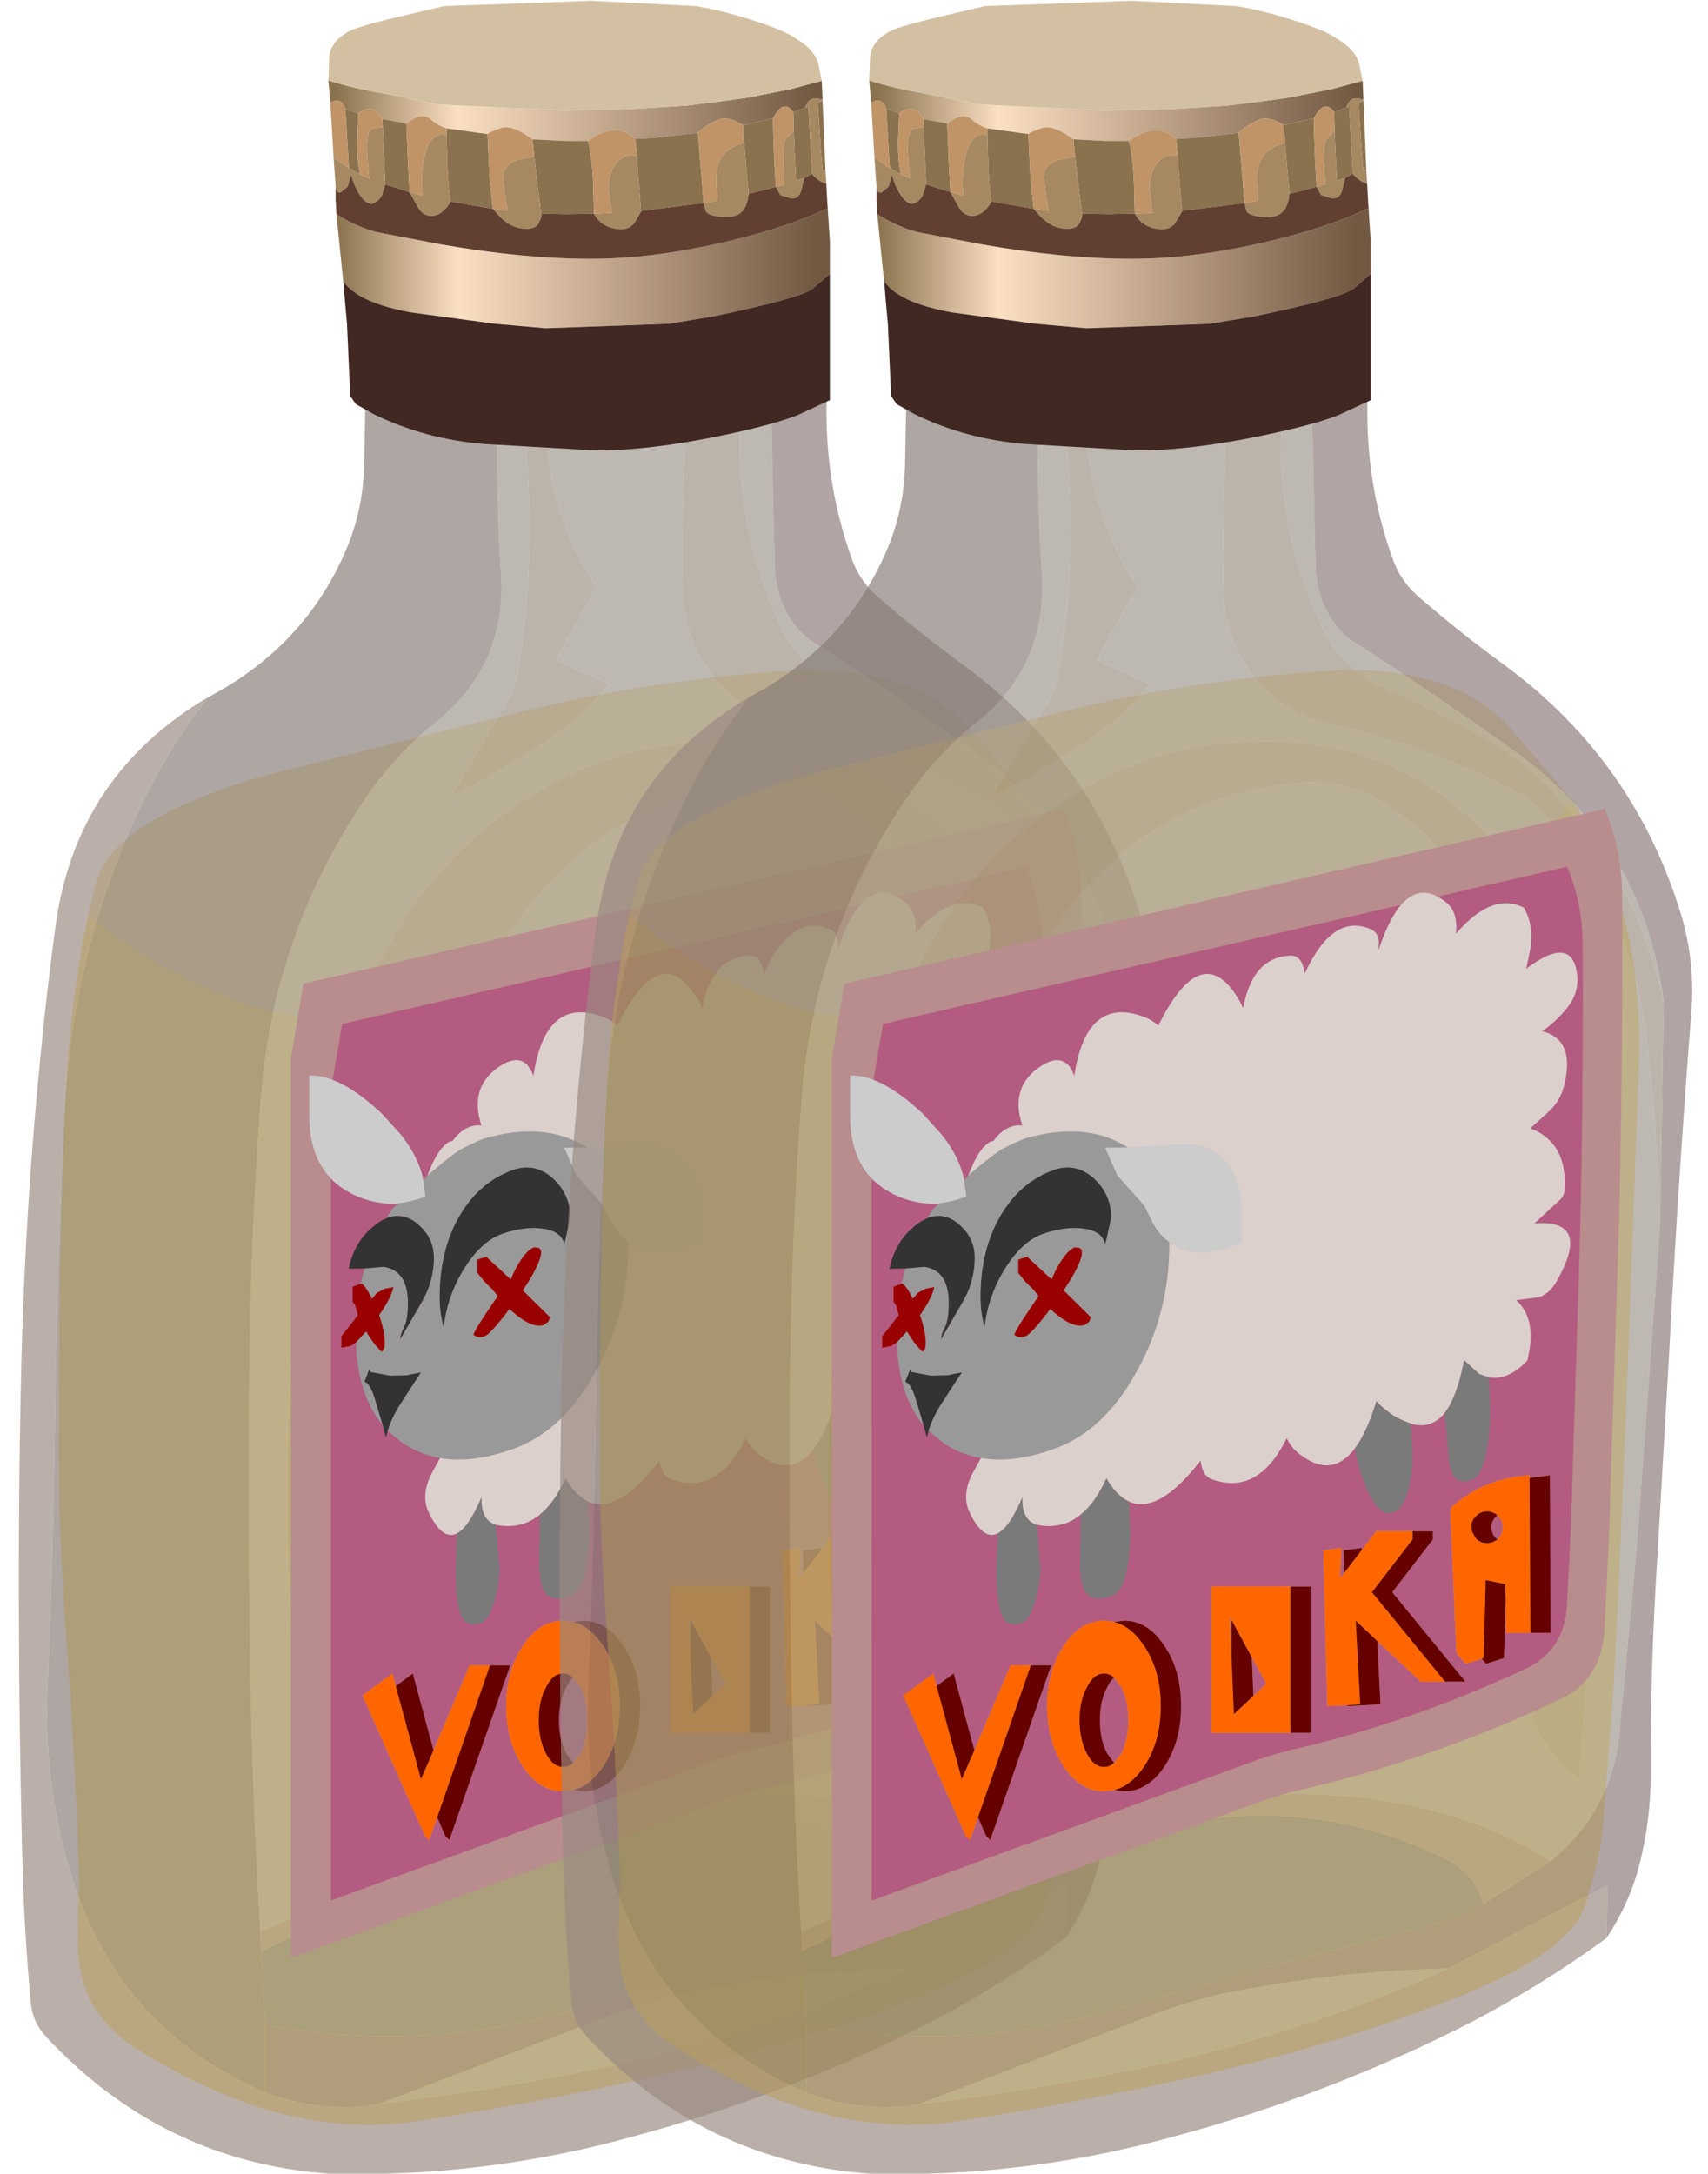 <?xml version="1.0" encoding="UTF-8" standalone="no"?>
<svg xmlns:xlink="http://www.w3.org/1999/xlink" height="57.25px" width="45.0px" xmlns="http://www.w3.org/2000/svg">
  <g transform="matrix(1.0, 0.0, 0.0, 1.0, 0.0, 0.0)">
    <use height="179.05" transform="matrix(0.214, 0.0, 0.0, 0.214, 1.55, 17.649)" width="128.0" xlink:href="#shape0"/>
    <use height="220.85" transform="matrix(0.214, 0.0, 0.0, 0.214, 0.5, 10.0)" width="139.4" xlink:href="#shape1"/>
    <use height="55.4" transform="matrix(0.214, 0.0, 0.0, 0.214, 8.65, 0.0)" width="61.75" xlink:href="#shape2"/>
    <use height="141.4" transform="matrix(0.214, 0.0, 0.0, 0.214, 7.666, 21.306)" width="97.3" xlink:href="#shape3"/>
    <use height="179.05" transform="matrix(0.214, 0.0, 0.0, 0.214, 15.8, 17.649)" width="128.0" xlink:href="#shape0"/>
    <use height="220.85" transform="matrix(0.214, 0.0, 0.0, 0.214, 14.75, 10.0)" width="139.4" xlink:href="#shape1"/>
    <use height="55.4" transform="matrix(0.214, 0.0, 0.0, 0.214, 22.9, 0.0)" width="61.75" xlink:href="#shape2"/>
    <use height="141.4" transform="matrix(0.214, 0.0, 0.0, 0.214, 21.916, 21.306)" width="97.3" xlink:href="#shape3"/>
  </g>
  <defs>
    <g id="shape0" transform="matrix(1.0, 0.0, 0.0, 1.0, 0.0, 179.05)">
      <path d="M3.7 -149.15 Q4.35 -152.1 5.15 -154.55 9.2 -161.85 27.75 -166.7 L57.05 -173.95 Q72.5 -177.75 88.75 -178.9 105.0 -180.05 112.2 -171.8 L119.7 -163.05 Q118.5 -161.25 116.15 -158.95 110.7 -153.65 76.35 -144.65 41.95 -135.65 33.7 -135.95 25.45 -136.25 16.55 -140.65 7.6 -145.05 3.7 -149.15" fill="#e8c859" fill-opacity="0.498" fill-rule="evenodd" stroke="none"/>
      <path d="M3.7 -149.15 Q7.6 -145.05 16.55 -140.65 25.45 -136.25 33.7 -135.95 41.95 -135.65 76.35 -144.65 110.7 -153.65 116.15 -158.95 118.5 -161.25 119.7 -163.05 128.0 -151.1 128.0 -132.2 L126.6 -94.2 Q125.2 -58.05 124.5 -49.4 L123.5 -36.85 Q123.2 -32.95 121.35 -27.1 119.5 -21.25 105.65 -15.75 91.8 -10.25 76.1 -6.6 60.4 -2.95 44.1 -0.45 27.8 2.05 9.8 -9.25 3.6 -13.1 2.6 -19.35 2.25 -21.45 2.35 -24.8 L2.5 -29.95 Q2.1 -43.9 0.95 -59.6 0.0 -72.3 0.0 -82.2 0.0 -121.85 1.55 -135.9 2.4 -143.4 3.7 -149.15" fill="#ffcc00" fill-opacity="0.498" fill-rule="evenodd" stroke="none"/>
    </g>
    <g id="shape1" transform="matrix(1.0, 0.0, 0.0, 1.0, 0.0, 0.0)">
      <path d="M89.4 0.0 L92.5 0.0 93.05 23.05 Q93.15 26.85 95.25 29.85 96.25 31.3 97.7 32.25 107.85 38.75 117.65 45.8 133.35 57.1 135.9 76.55 132.55 61.1 121.6 49.95 118.15 46.4 113.9 44.1 107.75 40.7 101.15 37.75 96.15 35.4 93.75 30.2 87.05 15.95 89.4 0.0 M58.75 0.0 L61.35 0.0 Q64.45 18.85 61.25 36.95 L60.5 38.9 53.1 51.5 Q58.6 48.55 63.8 45.25 68.95 42.0 72.7 37.45 L66.1 34.5 71.1 25.5 Q68.9 22.15 67.45 18.45 64.0 9.5 65.05 0.0 L82.45 0.0 Q81.5 13.05 81.7 26.1 81.75 29.3 83.0 32.35 86.5 40.65 95.7 42.65 107.45 45.3 117.65 50.7 119.85 51.9 121.6 53.85 132.0 65.45 133.8 81.15 134.6 87.95 135.0 94.45 L135.45 103.4 135.25 107.0 132.55 144.05 130.4 167.05 Q129.35 176.3 122.0 182.3 114.9 177.8 106.55 175.85 91.35 172.35 76.05 175.7 57.55 179.7 40.05 186.65 48.65 171.2 47.75 153.5 L46.8 137.2 Q45.75 120.45 47.6 103.75 49.8 84.05 60.85 67.6 71.4 51.9 90.15 49.7 96.15 48.85 101.4 52.1 113.05 59.3 115.45 73.0 120.0 98.7 118.5 124.95 L117.2 150.85 Q116.9 158.0 119.55 164.45 121.55 169.2 125.5 172.4 126.95 153.1 127.7 133.7 L128.5 107.35 Q128.9 87.25 122.05 68.3 120.45 63.95 117.6 60.1 104.85 42.95 83.05 44.65 74.85 45.2 67.6 48.7 49.5 57.55 42.15 76.85 35.45 94.5 33.95 113.65 32.4 133.55 33.45 153.5 34.4 170.95 35.9 188.35 L29.7 191.0 Q28.6 172.25 28.4 153.5 28.2 138.05 28.35 122.65 28.5 105.7 29.75 88.75 31.2 68.8 42.25 52.15 46.1 46.3 51.45 42.05 60.0 35.2 59.35 24.0 58.85 16.0 58.85 8.0 L58.75 0.0 M109.35 195.55 Q91.9 203.35 73.25 207.45 58.35 210.6 44.35 212.2 L72.1 201.6 Q76.45 199.85 81.1 198.75 95.1 195.85 109.35 195.55" fill="#a0978e" fill-opacity="0.678" fill-rule="evenodd" stroke="none"/>
      <path d="M92.5 0.0 L99.55 0.0 Q98.75 11.8 102.65 22.35 103.65 25.0 106.0 26.95 111.05 31.3 116.4 35.2 132.25 46.9 138.0 65.7 139.8 71.65 139.3 77.85 137.7 98.45 136.6 119.3 L135.15 144.45 Q134.25 158.1 134.3 171.75 134.3 177.3 132.9 182.8 131.65 187.6 128.85 191.8 L129.0 185.3 109.35 195.55 Q95.1 195.85 81.1 198.75 76.45 199.85 72.1 201.6 L44.35 212.2 42.55 212.5 Q36.15 213.0 30.35 210.85 L30.35 202.45 Q49.25 206.05 68.15 200.65 86.65 195.3 105.4 190.7 109.6 189.6 113.7 187.6 L122.0 182.3 Q129.35 176.3 130.4 167.05 L132.55 144.05 135.25 107.0 135.45 103.4 135.9 76.55 Q133.35 57.1 117.65 45.8 107.85 38.75 97.7 32.25 96.25 31.3 95.25 29.85 93.15 26.85 93.05 23.05 L92.5 0.0" fill="#8b7b79" fill-opacity="0.678" fill-rule="evenodd" stroke="none"/>
      <path d="M61.35 0.0 L65.05 0.0 Q64.0 9.5 67.45 18.45 68.9 22.15 71.1 25.5 L66.1 34.5 72.7 37.45 Q68.95 42.0 63.8 45.25 58.6 48.55 53.1 51.5 L60.5 38.9 61.25 36.95 Q64.45 18.85 61.35 0.0 M82.45 0.0 L89.4 0.0 Q87.05 15.95 93.75 30.2 96.15 35.4 101.15 37.75 107.75 40.7 113.9 44.1 118.15 46.4 121.6 49.95 132.55 61.1 135.9 76.55 L135.45 103.4 135.0 94.45 Q134.6 87.95 133.8 81.15 132.0 65.45 121.6 53.85 119.85 51.9 117.65 50.7 107.45 45.3 95.7 42.65 86.5 40.65 83.0 32.35 81.75 29.3 81.7 26.1 81.5 13.05 82.45 0.0 M35.9 188.35 Q34.4 170.95 33.45 153.5 32.4 133.55 33.95 113.65 35.45 94.5 42.15 76.85 49.5 57.55 67.6 48.7 74.85 45.2 83.05 44.65 104.85 42.95 117.6 60.1 120.45 63.95 122.05 68.3 128.9 87.25 128.5 107.35 L127.7 133.7 Q126.95 153.1 125.5 172.4 121.55 169.2 119.55 164.45 116.9 158.0 117.2 150.85 L118.5 124.95 Q120.0 98.7 115.45 73.0 113.05 59.3 101.4 52.1 96.15 48.85 90.15 49.7 71.4 51.9 60.85 67.6 49.8 84.05 47.6 103.75 45.75 120.45 46.8 137.2 L47.75 153.5 Q48.65 171.2 40.05 186.65 L38.5 189.4 36.3 192.9 36.1 190.45 35.9 188.35" fill="#9d9182" fill-opacity="0.678" fill-rule="evenodd" stroke="none"/>
      <path d="M23.25 39.1 Q35.1 32.9 40.2 21.1 42.35 16.2 42.5 10.5 L42.7 0.0 58.75 0.0 58.85 8.0 Q58.85 16.0 59.35 24.0 60.0 35.2 51.45 42.05 46.1 46.3 42.25 52.15 31.2 68.8 29.75 88.75 28.5 105.7 28.35 122.65 28.2 138.05 28.4 153.5 28.6 172.25 29.7 191.0 L29.8 193.4 30.35 202.45 30.35 210.85 Q11.8 202.8 6.1 183.0 3.05 172.4 3.5 161.2 4.25 143.55 4.45 126.1 4.7 108.15 5.6 90.05 6.5 71.8 13.75 55.2 17.5 46.55 23.25 39.1" fill="#887c77" fill-opacity="0.678" fill-rule="evenodd" stroke="none"/>
      <path d="M128.85 191.8 Q121.05 197.5 112.2 202.15 94.8 211.05 75.85 216.15 57.35 221.3 38.3 220.8 17.7 219.35 3.35 203.95 1.65 202.15 1.45 199.7 0.7 191.6 0.45 183.45 0.05 168.9 0.0 154.35 -0.1 137.5 0.3 120.7 0.8 101.35 2.75 82.2 3.5 74.55 4.55 66.9 7.15 48.6 23.25 39.1 17.5 46.55 13.75 55.2 6.5 71.8 5.6 90.05 4.7 108.15 4.45 126.1 4.25 143.55 3.5 161.2 3.05 172.4 6.1 183.0 11.8 202.8 30.35 210.85 36.15 213.0 42.55 212.5 L44.35 212.2 Q58.35 210.6 73.25 207.45 91.9 203.35 109.35 195.55 L129.0 185.3 128.85 191.8 M40.05 186.65 Q57.55 179.7 76.05 175.7 91.35 172.35 106.55 175.85 114.9 177.8 122.0 182.3 L113.7 187.6 Q112.75 184.0 109.25 182.15 93.6 174.4 76.2 177.7 56.7 181.25 38.5 189.4 L40.05 186.65 M29.8 193.4 L29.7 191.0 35.9 188.35 36.1 190.45 29.8 193.4" fill="#998a80" fill-opacity="0.678" fill-rule="evenodd" stroke="none"/>
      <path d="M38.5 189.4 Q56.7 181.25 76.2 177.7 93.6 174.4 109.25 182.15 112.75 184.0 113.7 187.6 109.6 189.6 105.4 190.7 86.65 195.3 68.15 200.65 49.25 206.05 30.35 202.45 L29.8 193.4 36.1 190.45 36.3 192.9 38.5 189.4" fill="#847d7b" fill-opacity="0.678" fill-rule="evenodd" stroke="none"/>
    </g>
    <g id="shape2" transform="matrix(1.0, 0.0, 0.0, 1.0, 0.0, 0.0)">
      <path d="M2.1 13.4 Q1.55 11.85 0.25 12.65 L0.0 9.9 Q3.1 10.9 7.4 11.6 L13.35 12.85 29.15 13.6 36.9 13.45 44.1 13.0 48.15 12.5 51.4 12.05 56.8 11.0 60.75 9.95 60.85 12.25 60.0 12.1 Q59.2 12.1 58.8 13.05 L58.75 13.25 57.25 13.8 Q56.05 12.1 54.75 14.55 L51.05 15.4 Q49.05 14.15 47.75 14.85 46.35 15.5 45.5 16.35 L40.25 16.95 37.8 17.1 Q35.45 14.85 31.95 17.35 L29.1 17.35 25.15 17.15 Q22.65 15.3 21.3 15.75 19.9 16.2 19.6 16.5 L14.55 15.8 Q13.55 15.5 12.55 14.65 11.5 13.75 9.6 15.2 L6.65 14.65 Q5.55 12.55 3.7 13.95 L2.1 13.4 M1.0 26.35 Q3.2 27.8 5.85 28.55 L14.0 30.1 Q24.1 31.85 32.35 31.85 41.1 31.85 51.6 29.1 57.65 27.5 61.5 25.6 L61.5 25.9 61.75 29.7 61.75 33.7 59.6 35.55 Q57.9 36.75 47.3 38.95 L41.9 39.85 26.75 40.4 20.5 39.85 10.2 38.45 Q3.6 37.25 1.85 34.6 L1.9 35.25 1.5 31.35 1.0 26.35" fill="url(#gradient0)" fill-rule="evenodd" stroke="none"/>
      <path d="M60.75 9.95 L56.8 11.0 51.4 12.05 48.15 12.5 44.1 13.0 36.9 13.45 29.15 13.6 13.35 12.85 7.4 11.6 Q3.1 10.9 0.0 9.9 L0.1 7.1 Q0.2 5.5 1.75 4.35 L2.45 3.9 Q3.3 3.4 7.45 2.35 L14.25 0.75 32.35 0.1 45.2 0.75 Q48.1 1.2 51.8 2.35 L51.95 2.4 Q55.15 3.4 56.95 4.35 L58.05 5.05 Q59.85 6.25 60.3 7.75 L60.75 9.95" fill="#d3c0a2" fill-rule="evenodd" stroke="none"/>
      <path d="M2.1 13.4 L3.7 13.95 3.55 17.45 Q3.55 19.95 3.9 21.45 L2.85 20.85 2.7 20.8 2.55 20.7 2.5 20.15 2.1 13.4 M6.65 14.65 L9.6 15.2 9.8 19.85 10.0 23.65 7.0 22.7 7.0 22.35 6.7 15.65 6.65 14.65 M14.55 15.8 L19.6 16.5 19.85 21.9 20.25 25.65 20.25 25.7 15.05 24.8 Q14.75 23.05 14.65 19.95 L14.55 16.65 14.55 15.8 M25.15 17.15 L29.1 17.35 31.95 17.35 Q32.45 19.05 32.6 22.5 L32.7 26.3 29.35 26.35 26.2 26.3 25.35 19.3 25.15 17.15 M37.8 17.1 L40.25 16.95 45.5 16.35 45.95 21.85 46.2 25.0 38.55 25.95 38.5 25.95 38.1 21.0 38.0 19.2 37.8 17.1 M51.05 15.4 L54.75 14.55 Q54.8 18.95 55.1 23.0 L52.95 23.55 51.75 23.85 51.75 23.65 51.55 21.6 51.5 21.1 51.2 17.6 51.05 15.4 M57.25 13.8 L58.75 13.25 Q58.9 13.15 59.1 13.1 L59.55 21.4 58.6 21.9 57.6 22.2 57.4 18.6 57.3 16.15 57.25 13.8 M61.2 20.85 Q61.0 20.9 60.85 21.0 L60.6 18.1 60.25 12.65 60.85 12.4 61.2 20.85" fill="#8a724e" fill-rule="evenodd" stroke="none"/>
      <path d="M0.25 12.65 Q1.55 11.85 2.1 13.4 L2.5 20.15 2.55 20.7 0.65 19.4 0.25 12.65 M3.7 13.95 Q5.55 12.55 6.65 14.65 L6.7 15.65 5.35 15.85 Q4.75 16.35 4.75 17.95 4.75 19.45 5.05 21.95 L3.9 21.45 Q3.55 19.95 3.55 17.45 L3.7 13.95 M9.6 15.2 Q11.5 13.75 12.55 14.65 13.55 15.5 14.55 15.8 L14.55 16.65 Q12.95 16.2 12.15 18.25 11.5 20.0 11.5 22.85 L11.6 24.05 10.0 23.65 9.8 19.85 9.6 15.2 M19.6 16.5 Q19.9 16.2 21.3 15.75 22.65 15.3 25.15 17.15 L25.35 19.3 23.55 19.6 Q21.5 20.25 21.5 21.85 L21.8 24.35 22.1 25.95 20.3 25.7 20.25 25.7 20.25 25.65 19.85 21.9 19.6 16.5 M31.95 17.35 Q35.45 14.85 37.8 17.1 L38.0 19.2 37.5 19.1 Q36.05 19.1 35.25 20.35 34.5 21.5 34.5 23.2 L34.9 26.2 32.7 26.3 32.6 22.5 Q32.45 19.05 31.95 17.35 M45.5 16.35 Q46.35 15.5 47.75 14.85 49.05 14.15 51.05 15.4 L51.2 17.6 Q49.65 18.0 48.9 18.75 47.75 19.85 47.75 22.1 L47.9 24.7 46.2 25.0 45.95 21.85 45.5 16.35 M54.75 14.55 Q56.05 12.1 57.25 13.8 L57.3 16.15 Q56.45 16.8 56.2 17.35 56.0 17.9 56.0 19.7 L56.15 22.7 55.1 23.0 Q54.8 18.95 54.75 14.55" fill="#c09467" fill-rule="evenodd" stroke="none"/>
      <path d="M58.75 13.25 L58.8 13.05 Q59.2 12.1 60.0 12.1 L60.85 12.25 60.85 12.4 60.25 12.65 60.6 18.1 60.85 21.0 Q61.0 20.9 61.2 20.85 L61.3 22.5 61.25 22.6 Q60.3 22.3 59.55 21.4 L59.1 13.1 Q58.9 13.15 58.75 13.25 M0.65 19.4 L2.55 20.7 2.7 20.8 2.85 20.85 3.9 21.45 5.05 21.95 Q4.75 19.45 4.75 17.95 4.75 16.35 5.35 15.85 L6.7 15.65 7.0 22.35 7.0 22.7 6.6 24.05 Q6.05 24.95 5.25 25.1 4.3 24.95 3.4 23.15 2.95 22.2 2.8 21.45 L2.4 22.95 1.55 23.65 Q1.0 23.85 0.9 22.95 L0.65 19.4 M10.0 23.65 L11.6 24.05 11.5 22.85 Q11.5 20.0 12.15 18.25 12.95 16.2 14.55 16.65 L14.65 19.95 Q14.75 23.05 15.05 24.8 14.2 26.35 12.95 26.55 11.7 26.7 11.0 25.45 L10.0 23.65 M58.6 21.9 L58.25 23.35 Q57.95 24.55 56.9 24.4 L55.65 24.0 55.1 23.0 56.15 22.7 56.0 19.7 Q56.0 17.9 56.2 17.35 56.45 16.8 57.3 16.15 L57.4 18.6 57.6 22.2 58.6 21.9 M51.75 23.65 Q51.6 26.65 49.2 26.7 46.8 26.7 46.45 25.95 L46.2 25.0 47.9 24.7 47.75 22.1 Q47.75 19.85 48.9 18.75 49.65 18.0 51.2 17.6 L51.5 21.1 51.55 21.6 51.75 23.65 M38.55 25.95 L37.8 27.25 Q37.1 28.45 35.35 28.15 33.55 27.85 32.7 26.3 L34.9 26.2 34.5 23.2 Q34.5 21.5 35.25 20.35 36.05 19.1 37.5 19.1 L38.0 19.2 38.1 21.0 38.5 25.95 38.55 25.95 M26.2 26.3 Q26.35 26.55 25.9 27.45 25.45 28.35 23.7 28.1 21.95 27.85 20.35 25.8 L20.3 25.7 22.1 25.95 21.8 24.35 21.5 21.85 Q21.5 20.25 23.55 19.6 L25.35 19.3 26.2 26.3" fill="#a68961" fill-rule="evenodd" stroke="none"/>
      <path d="M7.0 22.7 L10.0 23.65 11.0 25.45 Q11.7 26.7 12.95 26.55 14.2 26.35 15.05 24.8 L20.25 25.7 20.3 25.7 20.35 25.8 Q21.95 27.85 23.7 28.1 25.45 28.35 25.9 27.45 26.35 26.55 26.2 26.3 L29.35 26.35 32.7 26.3 Q33.55 27.85 35.35 28.15 37.1 28.45 37.8 27.25 L38.55 25.95 46.2 25.0 46.45 25.95 Q46.8 26.7 49.2 26.7 51.6 26.65 51.75 23.65 L51.75 23.85 52.95 23.55 55.1 23.0 55.65 24.0 56.9 24.4 Q57.95 24.55 58.25 23.35 L58.6 21.9 59.55 21.4 Q60.3 22.3 61.25 22.6 L61.3 22.5 61.4 24.35 61.45 25.25 61.5 25.6 Q57.65 27.5 51.6 29.1 41.1 31.85 32.35 31.85 24.1 31.85 14.0 30.1 L5.85 28.55 Q3.2 27.8 1.0 26.35 L0.9 24.6 0.9 22.95 Q1.0 23.85 1.55 23.65 L2.4 22.95 2.8 21.45 Q2.95 22.2 3.4 23.15 4.3 24.95 5.25 25.1 6.05 24.95 6.6 24.05 L7.0 22.7" fill="#614031" fill-rule="evenodd" stroke="none"/>
      <path d="M1.9 35.25 L1.85 34.6 Q3.6 37.25 10.2 38.45 L20.5 39.85 26.75 40.4 41.9 39.85 47.3 38.95 Q57.9 36.75 59.6 35.55 L61.75 33.7 61.75 49.25 57.75 51.1 Q54.05 52.55 45.9 54.1 37.7 55.6 32.15 55.4 L19.25 54.65 Q11.85 54.05 5.55 50.95 L3.4 49.75 2.7 48.75 2.3 39.85 2.05 37.1 1.95 35.85 1.9 35.25" fill="#412823" fill-rule="evenodd" stroke="none"/>
    </g>
    <linearGradient gradientTransform="matrix(0.036, 0.0, 0.0, 0.004, 30.4, 13.6)" gradientUnits="userSpaceOnUse" id="gradient0" spreadMethod="pad" x1="-819.2" x2="819.2">
      <stop offset="0.0" stop-color="#8a724e"/>
      <stop offset="0.255" stop-color="#fadfc2"/>
      <stop offset="1.0" stop-color="#735942"/>
    </linearGradient>
    <g id="shape3" transform="matrix(1.0, 0.0, 0.0, 1.0, -33.5, -99.6)">
      <path d="M33.5 130.25 L35.05 121.1 128.65 99.6 Q130.8 104.7 130.8 110.5 130.9 130.75 130.4 150.95 L129.15 189.95 128.6 200.7 Q128.25 206.75 123.2 209.15 107.3 216.7 90.0 220.6 L89.0 220.9 88.0 221.2 87.0 221.5 33.5 241.0 33.5 130.25 M38.4 134.25 L38.4 233.95 86.55 216.4 87.45 216.15 88.35 215.85 89.25 215.6 Q104.8 212.1 119.15 205.3 123.65 203.1 124.0 197.7 L124.5 188.0 125.6 152.9 Q126.05 134.7 125.95 116.5 125.95 111.3 124.05 106.7 L39.8 126.05 38.4 134.25" fill="#b98c8e" fill-rule="evenodd" stroke="none"/>
      <path d="M38.4 134.25 L39.8 126.05 124.05 106.7 Q125.95 111.3 125.95 116.5 126.05 134.7 125.6 152.9 L124.5 188.0 124.0 197.7 Q123.65 203.1 119.15 205.3 104.8 212.1 89.25 215.6 L88.35 215.85 87.45 216.15 86.55 216.4 38.4 233.95 38.4 134.25 M96.6 193.6 L96.05 194.25 96.25 190.55 94.0 190.85 94.5 210.0 97.0 209.9 97.0 210.0 101.05 209.8 100.65 202.0 106.0 207.0 109.0 207.0 111.5 207.0 102.5 196.0 107.5 189.5 107.5 188.5 105.0 188.5 100.5 188.5 98.75 190.8 98.75 190.55 96.5 190.85 96.6 193.6 M89.95 213.3 L92.45 213.3 92.45 195.3 89.95 195.3 80.2 195.3 80.2 213.3 89.95 213.3 M119.4 181.95 L119.4 181.6 Q113.8 182.0 109.95 185.4 109.6 185.7 109.65 186.25 L110.4 203.5 111.55 204.8 113.5 204.2 114.05 204.8 116.25 204.1 116.45 197.05 116.5 201.0 119.5 201.0 122.0 201.0 121.9 181.6 119.4 181.95 M115.45 189.5 L115.3 189.4 Q114.7 188.8 114.7 188.0 114.7 187.2 115.3 186.65 L115.4 186.5 115.55 186.65 Q116.1 187.2 116.1 188.0 116.1 188.8 115.55 189.4 L115.45 189.5 M112.25 187.7 L112.3 188.5 112.2 188.0 112.25 187.7 M85.4 208.75 L85.2 204.0 87.0 207.25 85.4 208.75 M82.7 199.4 L82.7 203.8 82.5 199.0 82.7 199.4 M68.25 220.35 L69.5 220.5 Q72.4 220.5 74.45 217.45 76.5 214.35 76.5 210.0 76.5 205.65 74.45 202.6 72.4 199.5 69.5 199.5 L68.25 199.65 67.0 199.5 Q64.1 199.5 62.05 202.6 60.0 205.65 60.0 210.0 60.0 214.35 62.05 217.45 64.1 220.5 67.0 220.5 L68.25 220.35 M68.25 206.5 L69.15 207.7 Q70.0 209.35 70.0 211.75 70.0 214.15 69.15 215.85 L68.25 217.0 67.4 215.85 Q66.5 214.15 66.5 211.75 66.5 209.35 67.4 207.7 67.75 206.9 68.25 206.5 M58.0 205.0 L55.5 205.0 51.05 215.45 48.5 206.0 46.4 207.55 46.0 206.0 42.3 208.7 50.0 226.0 50.5 226.5 51.5 223.7 52.5 226.0 53.0 226.5 60.5 205.0 58.0 205.0" fill="#b35b81" fill-rule="evenodd" stroke="none"/>
      <path d="M97.0 209.9 L94.5 210.0 94.0 190.85 96.25 190.55 96.05 194.25 96.6 193.6 98.75 190.8 100.5 188.5 105.0 188.5 105.0 189.5 100.0 196.0 109.0 207.0 106.0 207.0 100.65 202.0 98.0 199.5 98.55 209.8 97.0 209.9 M89.95 213.3 L80.2 213.3 80.2 195.3 89.95 195.3 89.95 213.3 M113.5 204.2 L111.55 204.8 110.4 203.5 109.65 186.25 Q109.6 185.7 109.95 185.4 113.8 182.0 119.4 181.6 L119.4 181.95 119.5 201.0 116.5 201.0 116.45 197.05 116.4 195.0 114.0 194.5 113.75 204.1 113.5 204.2 M115.4 186.5 Q114.85 186.05 114.15 186.05 113.35 186.05 112.8 186.65 112.3 187.1 112.25 187.7 L112.2 188.0 112.3 188.5 112.8 189.4 Q113.35 189.95 114.15 189.95 114.85 189.95 115.45 189.5 L115.55 189.4 Q116.1 188.8 116.1 188.0 116.1 187.2 115.55 186.65 L115.4 186.5 M85.2 204.0 L82.7 199.4 82.5 199.0 82.7 203.8 83.0 211.0 85.4 208.75 87.0 207.25 85.2 204.0 M68.25 199.65 Q70.35 200.2 71.95 202.6 74.0 205.65 74.0 210.0 74.0 214.35 71.95 217.45 70.35 219.8 68.25 220.35 L67.0 220.5 Q64.1 220.5 62.05 217.45 60.0 214.35 60.0 210.0 60.0 205.65 62.05 202.6 64.1 199.5 67.0 199.5 L68.25 199.65 M68.25 217.0 L69.15 215.85 Q70.0 214.15 70.0 211.75 70.0 209.35 69.15 207.7 L68.25 206.5 Q67.7 206.0 67.0 206.0 65.75 206.0 64.9 207.7 64.0 209.35 64.0 211.75 64.0 214.15 64.9 215.85 65.75 217.5 67.0 217.5 67.7 217.5 68.25 217.0 M51.05 215.45 L55.5 205.0 58.0 205.0 51.5 223.7 50.5 226.5 50.0 226.0 42.3 208.7 46.0 206.0 46.4 207.55 49.5 219.0 51.05 215.45" fill="#ff6600" fill-rule="evenodd" stroke="none"/>
      <path d="M96.6 193.6 L96.5 190.85 98.75 190.55 98.75 190.8 96.6 193.6 M105.0 188.5 L107.5 188.5 107.5 189.5 102.5 196.0 111.5 207.0 109.0 207.0 100.0 196.0 105.0 189.5 105.0 188.5 M100.65 202.0 L101.05 209.8 97.0 210.0 97.0 209.9 98.55 209.8 98.0 199.5 100.65 202.0 M89.95 195.3 L92.45 195.3 92.45 213.3 89.95 213.3 89.95 195.3 M113.5 204.2 L113.75 204.1 114.0 194.5 116.4 195.0 116.45 197.05 116.25 204.1 114.05 204.8 113.5 204.2 M119.5 201.0 L119.4 181.95 121.9 181.6 122.0 201.0 119.5 201.0 M115.4 186.5 L115.3 186.65 Q114.7 187.2 114.7 188.0 114.7 188.8 115.3 189.4 L115.45 189.5 Q114.85 189.95 114.15 189.95 113.35 189.95 112.8 189.4 L112.3 188.5 112.25 187.7 Q112.3 187.1 112.8 186.65 113.35 186.05 114.15 186.05 114.85 186.05 115.4 186.5 M85.2 204.0 L85.4 208.75 83.0 211.0 82.7 203.8 82.7 199.4 85.2 204.0 M68.25 199.65 L69.5 199.5 Q72.4 199.5 74.45 202.6 76.5 205.65 76.5 210.0 76.5 214.35 74.45 217.45 72.4 220.5 69.5 220.5 L68.25 220.35 Q70.35 219.8 71.95 217.45 74.0 214.35 74.0 210.0 74.0 205.65 71.95 202.6 70.35 200.2 68.25 199.65 M68.25 217.0 Q67.7 217.5 67.0 217.5 65.75 217.5 64.9 215.85 64.0 214.15 64.0 211.75 64.0 209.35 64.9 207.7 65.75 206.0 67.0 206.0 67.7 206.0 68.25 206.5 67.75 206.9 67.4 207.7 66.5 209.35 66.5 211.75 66.5 214.15 67.4 215.85 L68.25 217.0 M58.0 205.0 L60.5 205.0 53.0 226.5 52.5 226.0 51.5 223.7 58.0 205.0 M46.4 207.55 L48.5 206.0 51.05 215.45 49.5 219.0 46.4 207.55" fill="#660000" fill-rule="evenodd" stroke="none"/>
      <path d="M53.95 188.75 Q52.1 189.7 50.4 186.05 49.55 184.15 50.65 181.7 L51.85 179.5 Q51.35 177.65 52.1 175.7 L52.55 174.65 53.15 173.4 Q49.85 173.0 50.2 168.9 50.4 166.75 52.05 164.9 49.25 166.15 49.2 162.5 49.1 159.8 51.15 158.2 48.15 156.95 48.9 151.75 49.05 150.3 49.65 149.45 L49.55 148.5 Q49.55 146.4 50.65 143.85 51.7 141.3 53.0 140.55 L53.4 140.45 Q54.95 138.35 56.95 138.55 55.35 133.75 59.3 131.2 62.25 129.35 63.35 132.45 64.85 122.4 72.1 125.25 72.95 125.6 73.7 126.25 79.15 115.25 83.75 123.3 L84.15 124.1 Q85.25 117.95 89.8 117.65 91.45 117.5 91.7 119.9 95.15 112.35 99.85 114.4 101.1 114.9 100.8 117.0 104.1 106.95 109.2 111.15 110.6 112.3 110.35 114.95 114.8 109.75 118.7 111.75 120.1 114.1 119.35 117.55 L119.0 119.25 Q124.65 115.0 125.25 119.95 125.55 122.3 123.85 124.3 122.5 125.9 120.95 126.95 125.0 127.95 123.7 133.45 123.25 135.5 121.75 136.85 L119.5 138.9 Q124.15 140.7 123.7 146.6 123.65 147.25 123.1 147.75 L120.0 150.6 Q127.1 150.05 122.75 157.7 121.85 159.3 120.5 159.7 L117.75 160.05 Q120.1 162.15 119.35 166.4 L119.15 167.45 Q116.75 170.0 114.4 169.55 L113.2 169.15 111.35 167.45 Q110.5 171.95 108.95 173.95 107.25 176.0 104.8 175.25 L104.0 174.95 Q102.15 174.2 100.55 172.5 99.4 176.3 97.9 178.3 95.05 182.05 91.15 179.05 90.1 178.3 89.5 177.05 86.0 184.15 80.3 182.1 79.1 181.7 78.9 179.8 73.75 186.45 70.1 184.85 68.55 184.15 67.3 182.0 65.95 185.0 64.15 186.45 61.9 188.25 59.0 187.75 L58.7 187.7 Q56.85 187.1 56.95 184.35 55.4 188.0 53.95 188.75 M51.75 158.65 L51.65 158.3 51.6 158.85 51.75 158.65" fill="#dbd0cc" fill-rule="evenodd" stroke="none"/>
      <path d="M51.75 158.65 L51.6 158.85 51.65 158.3 51.75 158.65" fill="#999999" fill-rule="evenodd" stroke="none"/>
      <path d="M114.4 169.55 L114.55 173.65 Q114.55 176.7 114.05 179.0 113.45 181.75 112.35 182.15 110.9 182.65 110.25 181.95 109.7 181.35 109.45 179.55 L108.95 173.95 Q110.5 171.95 111.35 167.45 L113.2 169.15 114.4 169.55 M104.8 175.25 L105.0 179.25 Q105.0 181.35 104.5 183.3 103.85 185.75 102.65 186.2 100.75 186.85 99.1 182.65 98.3 180.65 97.9 178.3 99.4 176.3 100.55 172.5 102.15 174.2 104.0 174.95 L104.8 175.25 M70.1 184.85 L70.25 188.95 Q70.1 195.7 67.9 196.5 65.7 197.25 64.8 196.1 64.1 195.2 64.05 192.5 L64.15 187.2 64.15 186.45 Q65.95 185.0 67.3 182.0 68.55 184.15 70.1 184.85 M58.7 187.7 L58.8 188.75 59.2 193.0 Q59.2 194.5 58.7 196.55 58.0 199.35 56.85 199.8 55.15 200.35 54.5 199.0 53.75 197.5 53.75 193.0 L53.9 189.45 53.95 188.75 Q55.4 188.0 56.95 184.35 56.85 187.1 58.7 187.7" fill="#7a7a7a" fill-rule="evenodd" stroke="none"/>
      <path d="M75.05 152.9 Q73.9 152.1 73.1 150.7 L71.95 148.4 68.65 144.7 67.15 141.3 69.95 141.25 72.35 141.1 76.95 140.85 77.65 140.85 Q83.45 141.45 83.95 148.4 L83.95 153.05 81.8 153.8 Q79.05 154.55 76.95 153.9 75.9 153.55 75.05 152.9 M49.8 145.25 L50.05 147.3 49.7 147.45 Q48.2 148.0 46.7 148.15 43.75 148.35 40.95 146.95 L40.8 146.85 Q38.3 145.55 37.05 143.2 35.7 140.7 35.75 137.05 L35.75 132.4 Q39.2 132.3 43.7 136.2 L44.7 137.1 47.05 139.7 Q49.2 142.4 49.8 145.25" fill="#cccccc" fill-rule="evenodd" stroke="none"/>
      <path d="M69.95 141.25 L67.15 141.3 68.65 144.7 71.95 148.4 73.1 150.7 Q73.9 152.1 75.05 152.9 L75.05 153.2 Q75.05 161.55 71.1 168.7 67.05 176.2 60.75 178.4 52.6 181.3 47.2 177.6 L45.4 176.15 Q45.75 174.9 46.7 173.25 L48.25 170.85 49.4 169.1 49.5 168.95 49.3 169.0 48.45 169.15 47.8 169.3 45.7 169.35 43.3 168.9 43.2 168.75 43.2 168.55 43.05 168.8 42.55 170.1 Q43.3 170.3 43.95 172.6 L44.8 175.45 Q41.7 171.75 41.5 165.25 L42.75 163.9 Q43.8 165.65 44.7 166.4 L45.0 165.95 45.05 165.35 Q45.05 163.9 44.35 161.9 45.85 159.75 46.1 158.45 L45.05 158.65 44.1 159.15 43.5 159.85 43.05 160.3 43.45 159.85 Q42.8 158.5 42.2 158.0 L42.05 158.05 42.55 156.15 44.9 155.95 Q47.9 156.4 47.9 160.4 47.9 162.6 47.35 163.55 47.05 164.05 46.95 164.85 L49.3 160.8 Q51.1 157.95 51.1 154.85 51.1 152.45 49.3 150.85 47.5 149.2 45.4 149.9 L45.2 150.0 46.0 148.8 46.7 148.15 Q48.2 148.0 49.7 147.45 L50.05 147.3 49.8 145.25 50.55 144.5 Q52.8 142.55 54.3 141.55 55.7 140.8 57.15 140.2 60.0 139.35 62.55 139.3 66.05 139.2 68.95 140.7 L69.95 141.25 M65.75 145.05 Q63.55 143.1 60.9 144.0 56.75 145.45 54.3 149.6 51.8 153.8 51.8 159.7 51.8 161.6 52.3 163.4 52.75 159.65 54.6 156.55 56.8 152.85 59.5 151.9 62.25 150.95 64.45 151.25 66.8 151.55 67.15 153.2 L67.35 152.4 67.9 149.9 Q67.9 147.05 65.75 145.05 M63.95 153.6 L63.4 153.55 Q62.65 153.85 61.8 155.1 61.1 156.15 60.55 157.5 L60.4 157.35 57.55 154.7 56.45 155.05 56.45 156.7 57.25 157.7 58.3 158.75 58.95 159.55 Q56.25 163.45 55.95 164.3 56.5 164.8 57.35 164.5 58.05 164.25 60.4 161.15 63.1 163.65 64.65 163.1 L65.2 162.7 65.4 162.15 62.05 158.85 Q64.3 155.5 64.3 154.15 64.3 153.75 63.95 153.6" fill="#999999" fill-rule="evenodd" stroke="none"/>
      <path d="M45.2 150.0 L45.4 149.9 Q47.5 149.2 49.3 150.85 51.1 152.45 51.1 154.85 51.1 157.95 49.3 160.8 L46.95 164.85 Q47.05 164.05 47.35 163.55 47.9 162.6 47.9 160.4 47.9 156.4 44.9 155.95 L42.55 156.15 40.6 156.2 Q41.05 153.9 42.45 152.15 L43.0 151.55 43.8 150.85 Q44.45 150.3 45.2 150.0 M44.8 175.45 L43.95 172.6 Q43.3 170.3 42.55 170.1 L43.05 168.8 43.2 168.55 43.2 168.75 43.3 168.9 45.7 169.35 47.8 169.3 48.45 169.15 49.3 169.0 49.5 168.95 49.4 169.1 48.25 170.85 46.7 173.25 Q45.75 174.9 45.4 176.15 L45.2 176.95 44.8 175.45 M65.75 145.05 Q67.9 147.05 67.9 149.9 L67.35 152.4 67.15 153.2 Q66.8 151.55 64.45 151.25 62.25 150.95 59.5 151.9 56.8 152.85 54.6 156.55 52.75 159.65 52.3 163.4 51.8 161.6 51.8 159.7 51.8 153.8 54.3 149.6 56.75 145.45 60.9 144.0 63.55 143.1 65.75 145.05" fill="#333333" fill-rule="evenodd" stroke="none"/>
      <path d="M42.05 158.05 L42.2 158.0 Q42.8 158.5 43.45 159.85 L43.05 160.3 43.5 159.85 44.1 159.15 45.05 158.65 46.1 158.45 Q45.85 159.75 44.35 161.9 45.05 163.9 45.05 165.35 L45.0 165.95 44.7 166.4 Q43.8 165.65 42.75 163.9 L41.5 165.25 40.8 165.7 39.7 165.9 39.7 164.5 41.55 162.15 41.75 161.9 41.6 161.4 41.4 160.65 41.1 160.25 41.1 158.4 42.05 158.05 M63.95 153.6 Q64.3 153.75 64.3 154.15 64.3 155.5 62.05 158.85 L65.4 162.15 65.2 162.7 64.65 163.1 Q63.1 163.65 60.4 161.15 58.05 164.25 57.35 164.5 56.5 164.8 55.95 164.3 56.25 163.45 58.95 159.55 L58.3 158.75 57.25 157.7 56.45 156.7 56.45 155.05 57.55 154.7 60.4 157.35 60.55 157.5 Q61.1 156.15 61.8 155.1 62.65 153.85 63.4 153.55 L63.95 153.6" fill="#990000" fill-rule="evenodd" stroke="none"/>
    </g>
  </defs>
</svg>
